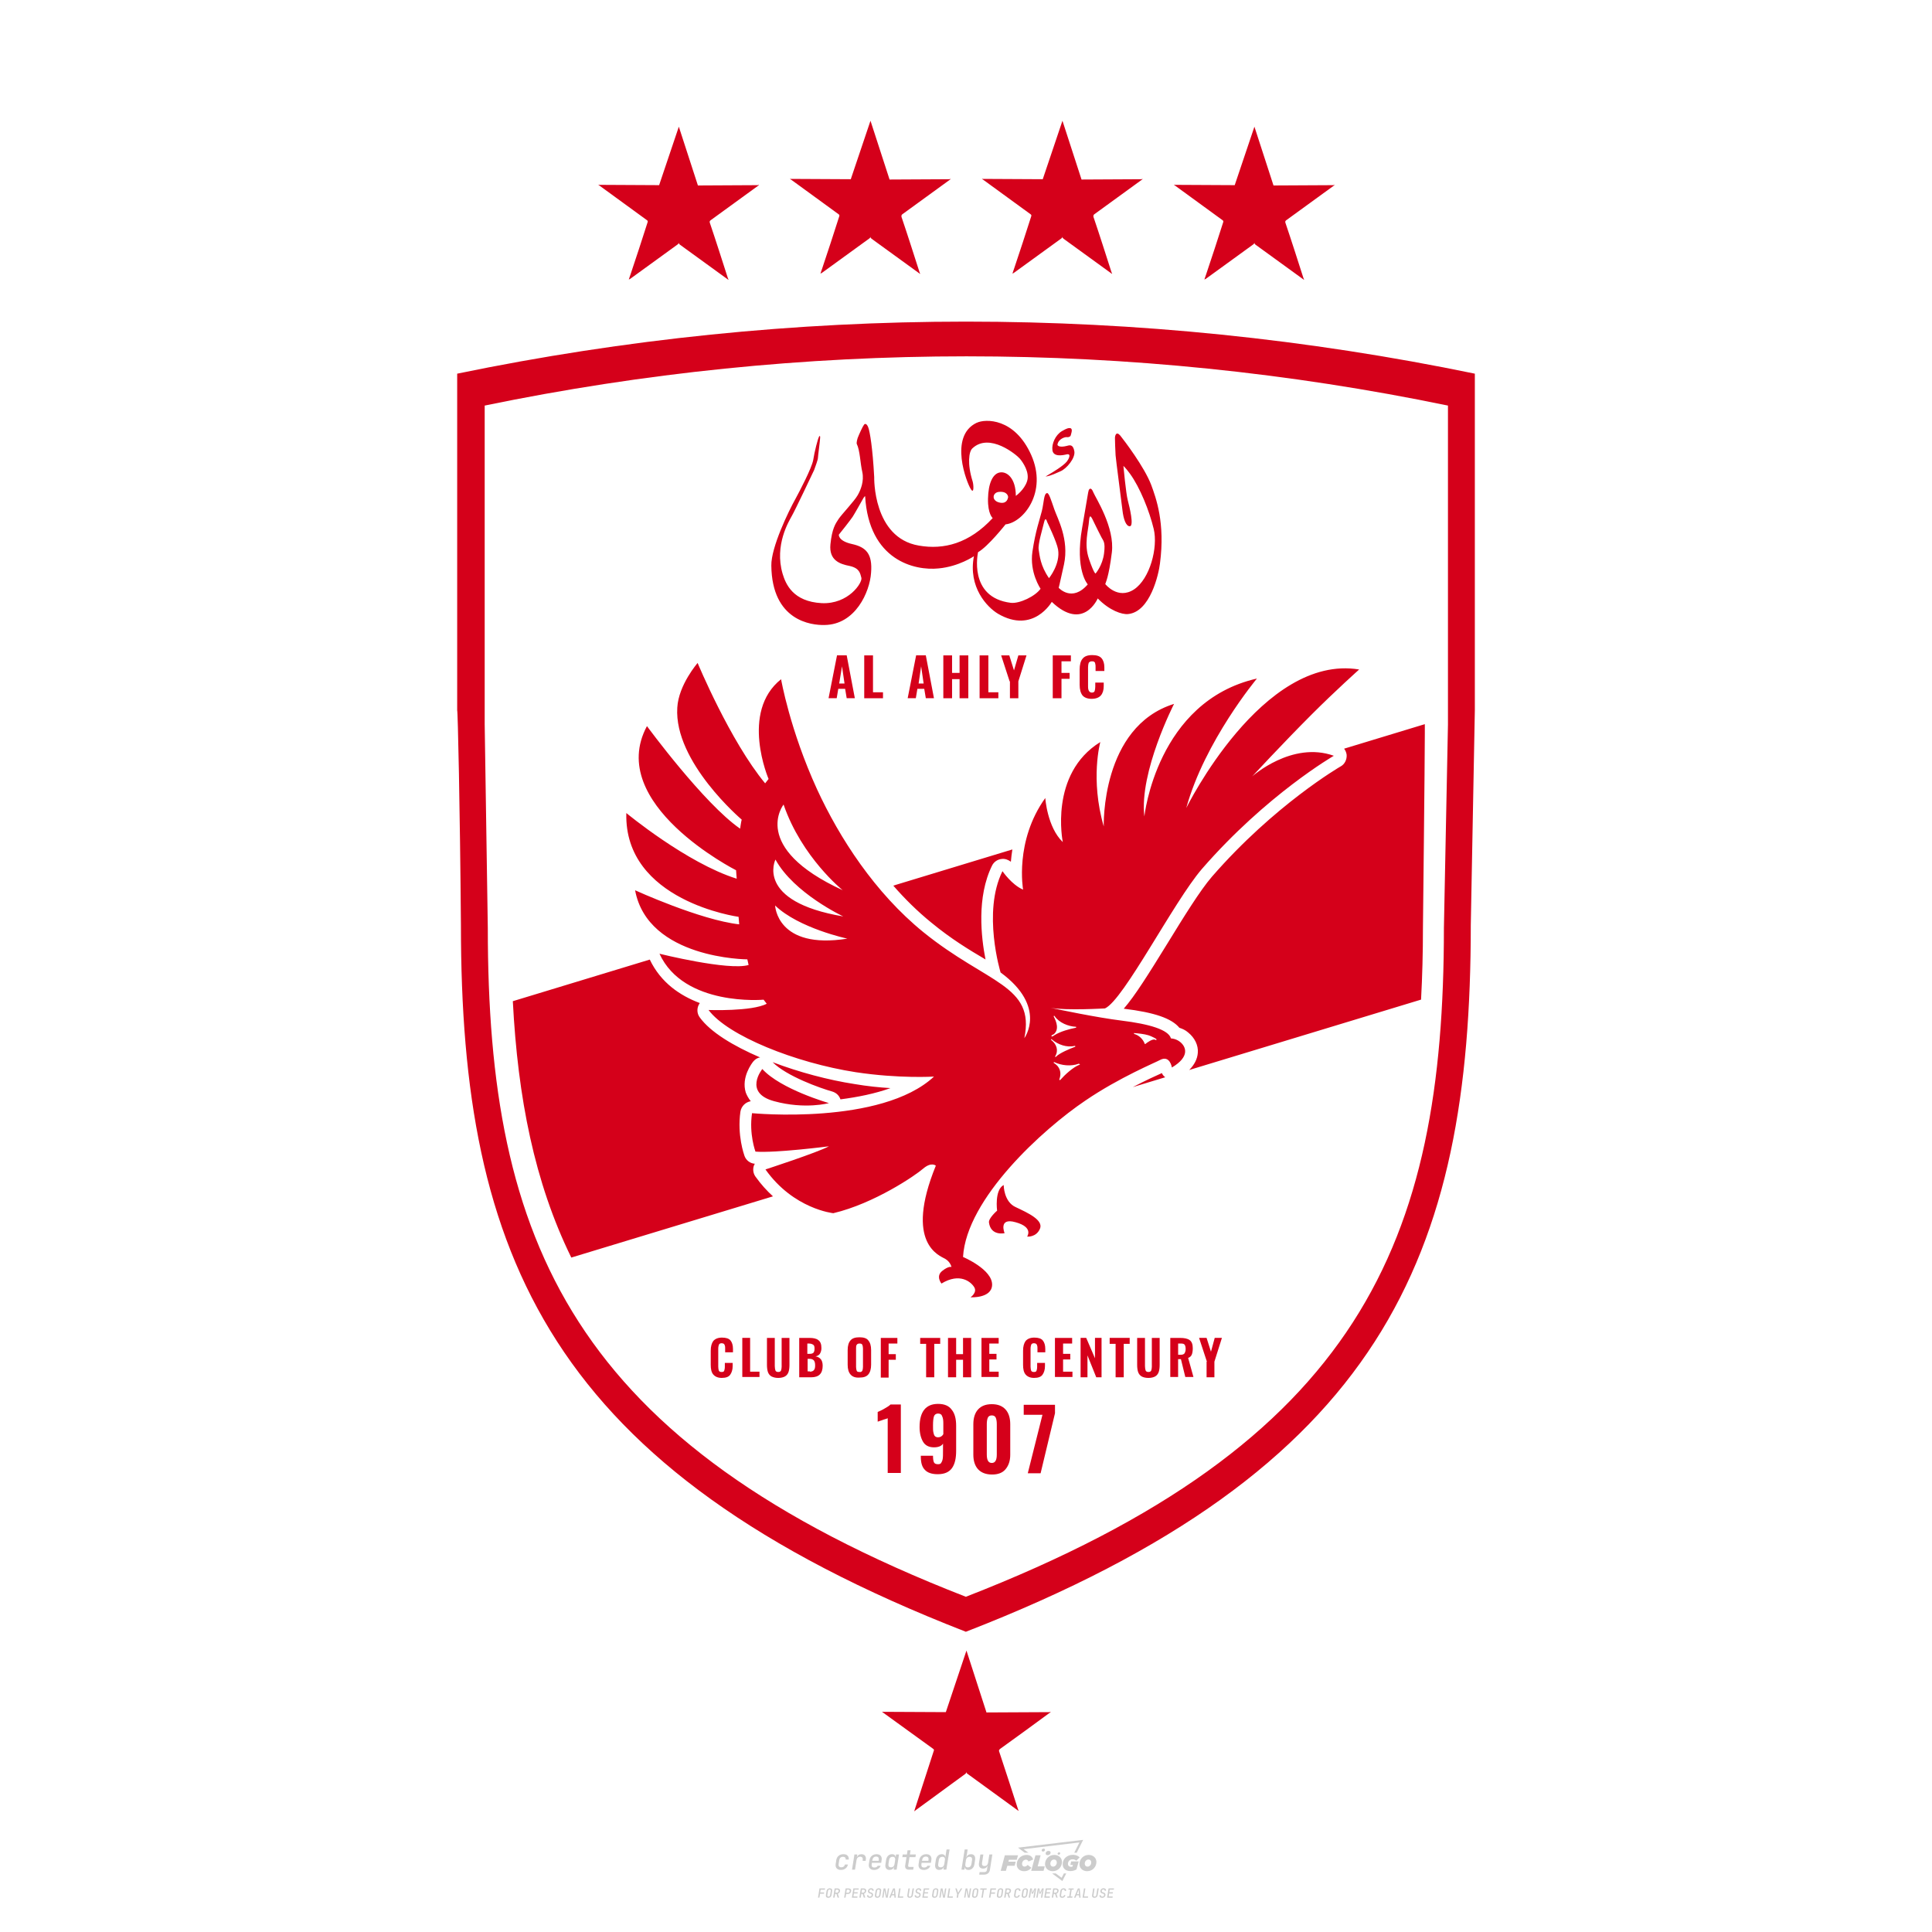 <?xml version="1.0" encoding="UTF-8"?>
<svg id="_图层_1" data-name="图层_1" xmlns="http://www.w3.org/2000/svg" version="1.1" viewBox="0 0 800 800">
  <!-- Created by @FCLOGO 2024-12-10 GMT+8 9:49:07 . https://fclogo.top/ -->
<!-- FOR PERSONAL USE ONLY NOT FOR COMMERCIAL USE -->
  <defs>
    <style>
      .st0 {
        fill: #ccc;
      }

      .st1 {
        fill: #d5001a;
      }
    </style>
  </defs>
  <path class="st0" d="M348.22,774.3c-.79,0-1.38-.22-1.77-.65-.39-.44-.53-1.03-.41-1.79l.25-1.65c.12-.75.45-1.35.98-1.78.53-.44,1.19-.65,1.98-.65s1.33.2,1.72.6c.39.4.55.94.47,1.62h-1.24c.03-.36-.06-.64-.26-.84-.2-.2-.5-.3-.89-.3-.42,0-.76.12-1.03.35-.27.23-.43.56-.5.99l-.26,1.66c-.07.44,0,.77.19,1,.19.23.5.35.92.35.39,0,.72-.1.98-.3.26-.2.44-.48.52-.85h1.24c-.14.69-.47,1.23-.99,1.63-.52.4-1.16.6-1.92.6ZM352.8,774.19l1-6.29h1.19l-.19,1.19c.34-.87.97-1.3,1.91-1.3.67,0,1.17.21,1.49.62.32.42.43.99.31,1.71l-.07.42h-1.27l.06-.32c.07-.45.01-.8-.17-1.04-.18-.24-.48-.36-.88-.36s-.74.12-1.01.37c-.27.24-.43.59-.5,1.03l-.63,3.97h-1.24ZM361.91,774.3c-.77,0-1.35-.22-1.73-.67s-.52-1.04-.4-1.77l.25-1.65c.08-.49.26-.92.52-1.28s.6-.65,1.01-.85c.41-.2.87-.3,1.38-.3.77,0,1.35.22,1.73.67.39.45.52,1.04.39,1.77l-.17,1.12h-3.85l-.09.53c-.15.95.22,1.43,1.11,1.43.72,0,1.17-.25,1.37-.74h1.22c-.17.53-.5.96-1.01,1.28-.5.32-1.09.47-1.76.47ZM361.23,770.22l-.05.29h2.65s.05-.3.05-.3c.07-.47.01-.82-.17-1.07-.18-.25-.49-.37-.92-.37s-.8.13-1.06.38c-.26.25-.43.61-.51,1.08ZM368.33,774.3c-.63,0-1.1-.21-1.41-.64s-.4-1-.27-1.73l.27-1.77c.11-.73.39-1.31.84-1.74.44-.43.98-.64,1.61-.64.47,0,.83.12,1.09.35.26.24.39.56.38.96h.02l.17-1.2h1.24l-1,6.29h-1.22l.19-1.2h-.02c-.12.41-.35.73-.69.97s-.74.35-1.21.35ZM368.93,773.23c.39,0,.72-.12.98-.36.26-.24.43-.57.5-1.01l.25-1.65c.07-.43,0-.76-.18-1-.19-.24-.47-.36-.86-.36s-.72.12-.98.35c-.26.24-.42.57-.49,1.01l-.25,1.65c-.07.44-.01.78.17,1.01.18.23.47.35.88.35ZM376.35,774.19c-.57,0-.99-.16-1.26-.47-.27-.31-.36-.75-.27-1.32l.54-3.39h-1.74l.17-1.12h1.74l.27-1.72h1.24l-.27,1.72h2.47l-.18,1.12h-2.46l-.54,3.39c-.08.44.1.66.53.66h1.72l-.17,1.12h-1.77ZM382.5,774.3c-.77,0-1.35-.22-1.73-.67s-.52-1.04-.4-1.77l.25-1.65c.08-.49.26-.92.52-1.28s.6-.65,1.01-.85c.41-.2.87-.3,1.38-.3.77,0,1.35.22,1.73.67.39.45.52,1.04.39,1.77l-.17,1.12h-3.85l-.09.53c-.15.95.22,1.43,1.11,1.43.72,0,1.17-.25,1.37-.74h1.22c-.17.53-.5.96-1.01,1.28-.5.32-1.09.47-1.76.47ZM381.83,770.22l-.05.29h2.65s.05-.3.05-.3c.07-.47.01-.82-.17-1.07-.18-.25-.49-.37-.92-.37s-.8.13-1.06.38c-.26.25-.43.61-.51,1.08ZM388.92,774.3c-.63,0-1.1-.21-1.4-.64-.3-.42-.39-1-.28-1.73l.27-1.77c.11-.73.39-1.31.84-1.74.44-.43.98-.64,1.61-.64.47,0,.83.12,1.09.35.26.24.39.56.38.96h.02l.21-1.47.3-1.8h1.24l-1.33,8.35h-1.22l.19-1.2h-.02c-.12.41-.35.73-.69.97s-.74.35-1.21.35ZM389.53,773.23c.39,0,.72-.12.98-.36.26-.24.43-.57.5-1.01l.25-1.65c.08-.43.02-.76-.17-1-.19-.24-.48-.36-.87-.36s-.72.12-.98.35c-.26.24-.42.57-.49,1.01l-.25,1.65c-.08.44-.02.78.16,1.01s.48.35.88.35ZM401.02,774.3c-.47,0-.84-.12-1.1-.35-.26-.23-.39-.56-.38-.97h-.01l-.19,1.2h-1.22l1.33-8.35h1.24l-.29,1.8-.27,1.47h.05c.12-.41.35-.73.69-.97.34-.23.74-.35,1.21-.35.63,0,1.1.21,1.4.64.3.43.39,1.01.28,1.74l-.27,1.77c-.11.73-.39,1.31-.84,1.73-.45.42-.98.64-1.61.64ZM400.77,773.23c.4,0,.72-.12.98-.35.26-.23.42-.57.5-1.01l.25-1.65c.07-.43.01-.77-.17-1.01-.18-.24-.47-.35-.87-.35s-.72.12-.98.36-.43.57-.5,1l-.25,1.65c-.07.44-.01.77.17,1.01.18.24.47.36.87.36ZM405.47,776.25l.17-1.06h1.93c.64,0,1.01-.3,1.1-.9l.1-.67.21-1.19h-.03c-.12.42-.35.74-.68.97-.33.23-.73.34-1.2.34-.63,0-1.09-.2-1.4-.6s-.41-.94-.3-1.63l.58-3.6h1.24l-.56,3.48c-.06.41,0,.73.18.96s.47.34.85.34.72-.12.98-.37c.27-.24.43-.58.49-1.02l.54-3.4h1.24l-1.01,6.41c-.1.6-.37,1.08-.81,1.42-.44.35-1,.52-1.67.52h-1.95ZM417.79,770.09h3.22l.54-1.85h-5.47l-1.71,6.44h2.15l.59-2.1h3.03l.44-1.71h-3.03l.24-.78ZM424.23,772.92c-.59,0-1.02-.39-1.02-1.12,0-.88.63-1.76,1.61-1.76.49,0,.88.24,1.02.78l1.95-.83c-.29-1.17-1.27-1.9-2.64-1.9-2.78,0-4.15,2.15-4.15,3.9s1.27,2.83,3.07,2.83c1.37,0,2.34-.59,2.98-1.42l-1.51-1.17c-.39.44-.83.68-1.32.68ZM430.91,768.23h-2.15l-1.76,6.44h5.12l.49-1.85h-2.93l1.22-4.59ZM439.75,771.01c0-1.66-1.32-2.93-3.22-2.93-2.2,0-3.81,1.81-3.81,3.81,0,1.66,1.32,2.93,3.22,2.93,2.2,0,3.81-1.81,3.81-3.81ZM434.92,771.7c0-.83.59-1.71,1.51-1.71.78,0,1.17.54,1.17,1.22,0,.83-.59,1.71-1.51,1.71-.78,0-1.17-.54-1.17-1.22ZM443.21,772.23h1.07l-.2.68c-.15.05-.34.1-.59.1-.68,0-1.27-.39-1.27-1.22,0-1.02.73-1.9,1.95-1.9.59,0,1.12.24,1.51.59l1.37-1.37c-.44-.54-1.51-1.07-2.73-1.07-2.59,0-4.29,1.76-4.29,3.86s1.61,2.88,3.22,2.88c.93,0,1.85-.29,2.49-.68l.93-3.32h-3.12l-.34,1.46ZM450.78,768.08c-2.2,0-3.81,1.81-3.81,3.81,0,1.66,1.32,2.93,3.22,2.93,2.2,0,3.81-1.81,3.81-3.81,0-1.66-1.32-2.93-3.22-2.93ZM450.34,772.92c-.78,0-1.17-.54-1.17-1.22,0-.83.59-1.71,1.51-1.71.78,0,1.17.54,1.17,1.22,0,.83-.59,1.71-1.51,1.71ZM437.94,767.5c-.05.29.1.49.44.49s.54-.2.63-.49c.05-.24-.1-.49-.44-.49s-.59.24-.63.49ZM432.13,765.5c-.44,0-.73.24-.78.59s.1.59.54.59.73-.24.78-.59c.1-.34-.1-.59-.54-.59ZM433.01,767.3c-.1.54.15.88.83.88.63,0,1.07-.39,1.17-.88s-.15-.88-.83-.88c-.68,0-1.07.39-1.17.88ZM439.6,777.55l-2.44-1.81h-1.51l4.25,3.17,1.61-3.17h-.98l-.93,1.81ZM425.84,767.16l-2-1.46,23.13-2.78-2.15,4.25h1.02l2.68-5.32-26.99,3.22,2.78,2.1h1.51ZM338.72,785.79l.61-3.83h2.32l-.08.52h-1.76l-.18,1.14h1.63l-.08.52h-1.62l-.26,1.64h-.57ZM342.97,785.84c-.36,0-.62-.1-.8-.3-.17-.2-.23-.47-.18-.82l.27-1.7c.06-.34.2-.61.44-.82.24-.2.54-.3.89-.3s.62.1.8.3c.17.2.24.47.18.81l-.27,1.71c-.06.34-.2.62-.44.82-.24.2-.54.3-.9.3ZM343.05,785.33c.19,0,.35-.05.47-.16.12-.11.19-.26.23-.46l.27-1.7c.03-.2,0-.35-.08-.46-.08-.11-.22-.16-.41-.16s-.35.05-.46.16c-.12.1-.19.26-.22.46l-.27,1.7c-.03.2,0,.35.08.46s.22.16.41.16ZM345,785.79l.61-3.83h1.2c.24,0,.44.05.6.14.16.09.28.22.36.39s.09.37.05.59c-.04.26-.14.48-.3.67-.16.19-.37.32-.6.39l.54,1.64h-.62l-.48-1.57h-.54l-.25,1.57h-.57ZM345.89,783.71h.64c.19,0,.35-.06.48-.17.13-.11.21-.26.24-.45.03-.19,0-.35-.09-.46-.09-.11-.24-.17-.43-.17h-.64l-.2,1.25ZM349.54,785.79l.61-3.83h1.25c.37,0,.65.1.84.31.19.21.26.49.2.84-.04.23-.12.44-.25.61s-.29.31-.49.4c-.2.09-.42.14-.66.14h-.69l-.24,1.52h-.57ZM350.43,783.75h.69c.19,0,.36-.06.49-.18.14-.12.22-.27.25-.47s0-.35-.1-.47-.25-.18-.44-.18h-.69l-.21,1.29ZM352.75,785.79l.61-3.83h2.25l-.08.5h-1.7l-.17,1.09h1.51l-.08.5h-1.51l-.19,1.24h1.69l-.08.5h-2.25ZM355.84,785.79l.61-3.83h1.2c.24,0,.44.05.6.14.16.09.28.22.36.39s.09.37.05.59c-.04.26-.14.48-.3.67-.16.19-.37.32-.6.39l.54,1.64h-.62l-.48-1.57h-.54l-.25,1.57h-.57ZM356.74,783.71h.64c.19,0,.35-.06.48-.17.13-.11.21-.26.24-.45.03-.19,0-.35-.09-.46-.09-.11-.24-.17-.43-.17h-.64l-.2,1.25ZM360.13,785.84c-.39,0-.67-.1-.87-.29-.19-.19-.26-.45-.22-.78h.57c-.03.17.01.31.12.41.11.1.27.15.48.15.2,0,.37-.05.5-.15.13-.1.21-.23.24-.4.02-.15,0-.28-.06-.39-.06-.11-.16-.18-.29-.22l-.46-.14c-.27-.08-.46-.22-.59-.41-.13-.19-.17-.42-.13-.68.04-.21.11-.39.23-.55s.27-.28.46-.37.4-.13.64-.13c.35,0,.62.1.8.29.18.19.25.44.2.76h-.57c.03-.17,0-.3-.09-.4-.09-.1-.23-.14-.42-.14s-.34.04-.46.13c-.12.09-.19.21-.21.38-.02.15,0,.28.05.39s.16.18.29.22l.47.15c.26.08.46.22.58.41.12.19.17.42.12.69-.04.22-.12.41-.24.57-.13.16-.29.29-.49.38-.2.09-.42.13-.66.13ZM363.27,785.84c-.36,0-.62-.1-.8-.3-.17-.2-.23-.47-.18-.82l.27-1.7c.06-.34.2-.61.44-.82.24-.2.54-.3.89-.3s.62.1.8.3c.17.2.24.47.18.81l-.27,1.71c-.06.34-.2.62-.44.82-.24.2-.54.3-.9.3ZM363.34,785.33c.19,0,.35-.05.47-.16.12-.11.19-.26.23-.46l.27-1.7c.03-.2,0-.35-.08-.46-.08-.11-.22-.16-.41-.16s-.35.05-.46.16c-.12.1-.19.26-.22.46l-.27,1.7c-.03.2,0,.35.08.46s.22.16.41.16ZM365.28,785.79l.61-3.83h.71l.62,3.19c0-.1.02-.22.03-.36.01-.14.03-.29.04-.44.02-.15.04-.29.06-.41l.31-1.98h.52l-.61,3.83h-.71l-.61-3.19c0,.09-.02.21-.03.34s-.03.28-.04.42c-.02.15-.04.28-.06.41l-.31,2.01h-.53ZM368.23,785.79l1.59-3.83h.75l.37,3.83h-.56l-.07-.97h-1.09l-.39.97h-.59ZM369.39,784.34h.87l-.09-1.1c-.02-.2-.03-.37-.04-.51,0-.14-.01-.24-.01-.3-.02.06-.05.16-.1.3s-.11.31-.19.5l-.44,1.11ZM371.72,785.79l.61-3.83h.57l-.52,3.31h1.67l-.08.52h-2.25ZM376.68,785.84c-.37,0-.63-.1-.8-.3-.17-.2-.22-.47-.17-.82l.44-2.76h.57l-.44,2.76c-.03.2,0,.35.07.46.08.11.21.17.41.17s.35-.06.46-.17c.12-.11.19-.27.22-.46l.44-2.76h.57l-.44,2.76c-.06.35-.2.62-.43.82-.23.2-.53.3-.9.3ZM379.84,785.84c-.39,0-.67-.1-.87-.29-.19-.19-.26-.45-.22-.78h.57c-.03.17.01.31.12.41.11.1.27.15.48.15.2,0,.37-.05.5-.15.13-.1.21-.23.24-.4.02-.15,0-.28-.06-.39-.06-.11-.16-.18-.29-.22l-.46-.14c-.27-.08-.46-.22-.59-.41-.13-.19-.17-.42-.13-.68.04-.21.11-.39.23-.55s.27-.28.46-.37.4-.13.64-.13c.35,0,.62.1.8.29.18.19.25.44.2.76h-.57c.03-.17,0-.3-.09-.4-.09-.1-.23-.14-.42-.14s-.34.04-.46.13c-.12.09-.19.21-.21.38-.02.15,0,.28.05.39s.16.18.29.22l.47.15c.26.08.46.22.58.41.12.19.17.42.12.69-.04.22-.12.41-.24.57-.13.16-.29.29-.49.38-.2.09-.42.13-.66.13ZM381.91,785.79l.61-3.83h2.25l-.08.5h-1.7l-.17,1.09h1.51l-.08.5h-1.51l-.19,1.24h1.69l-.08.5h-2.25ZM386.94,785.84c-.36,0-.62-.1-.8-.3-.17-.2-.23-.47-.18-.82l.27-1.7c.06-.34.2-.61.44-.82.24-.2.54-.3.89-.3s.62.1.8.3c.17.2.24.47.18.81l-.27,1.71c-.06.34-.2.62-.44.82-.24.2-.54.3-.9.3ZM387.02,785.33c.19,0,.35-.05.47-.16.12-.11.19-.26.23-.46l.27-1.7c.03-.2,0-.35-.08-.46-.08-.11-.22-.16-.41-.16s-.35.05-.46.16c-.12.1-.19.26-.22.46l-.27,1.7c-.03.2,0,.35.08.46s.22.16.41.16ZM388.95,785.79l.61-3.83h.71l.62,3.19c0-.1.02-.22.03-.36.01-.14.03-.29.04-.44.02-.15.04-.29.06-.41l.31-1.98h.52l-.61,3.83h-.71l-.61-3.19c0,.09-.02.21-.03.34s-.03.28-.04.42c-.02.15-.04.28-.06.41l-.31,2.01h-.53ZM392.25,785.79l.61-3.83h.57l-.52,3.31h1.67l-.08.52h-2.25ZM396.12,785.79l.22-1.41-.75-2.42h.58l.45,1.45c.03.09.05.18.07.27.02.08.03.15.03.19.02-.04.05-.1.09-.19.04-.08.09-.17.14-.27l.9-1.45h.6l-1.53,2.42-.22,1.41h-.57ZM399.22,785.79l.61-3.83h.71l.62,3.19c0-.1.02-.22.03-.36.01-.14.03-.29.04-.44.02-.15.04-.29.06-.41l.31-1.98h.52l-.61,3.83h-.71l-.61-3.19c0,.09-.02.21-.03.34s-.03.28-.04.42c-.02.15-.04.28-.06.41l-.31,2.01h-.53ZM403.51,785.84c-.36,0-.62-.1-.8-.3-.18-.2-.23-.47-.18-.82l.27-1.7c.06-.34.2-.61.44-.82.24-.2.54-.3.89-.3s.62.1.8.3c.17.2.24.47.18.81l-.27,1.71c-.06.34-.2.62-.44.82-.24.2-.54.3-.89.3ZM403.58,785.33c.19,0,.35-.05.47-.16.12-.11.19-.26.23-.46l.27-1.7c.03-.2,0-.35-.08-.46-.08-.11-.22-.16-.41-.16s-.35.05-.46.16c-.12.1-.19.26-.22.46l-.27,1.7c-.03.2,0,.35.08.46.08.11.22.16.41.16ZM406.38,785.79l.52-3.31h-1.02l.08-.52h2.62l-.08.52h-1.03l-.52,3.31h-.57ZM409.52,785.79l.61-3.83h2.32l-.08.52h-1.76l-.18,1.14h1.63l-.08.52h-1.62l-.26,1.64h-.57ZM413.77,785.84c-.36,0-.62-.1-.8-.3-.18-.2-.23-.47-.18-.82l.27-1.7c.06-.34.2-.61.44-.82.24-.2.54-.3.89-.3s.62.1.8.3c.17.2.24.47.18.81l-.27,1.71c-.06.34-.2.62-.44.82-.24.2-.54.3-.89.3ZM413.85,785.33c.19,0,.35-.05.47-.16.12-.11.19-.26.23-.46l.27-1.7c.03-.2,0-.35-.08-.46-.08-.11-.22-.16-.41-.16s-.35.05-.46.16c-.12.1-.19.26-.22.46l-.27,1.7c-.03.2,0,.35.08.46.08.11.22.16.41.16ZM415.8,785.79l.61-3.83h1.2c.24,0,.44.05.6.14.16.09.28.22.36.39s.09.37.05.59c-.04.26-.14.48-.3.67-.16.19-.37.32-.6.39l.54,1.64h-.62l-.48-1.57h-.54l-.25,1.57h-.57ZM416.69,783.71h.64c.19,0,.35-.06.48-.17.13-.11.21-.26.24-.45.03-.19,0-.35-.09-.46-.09-.11-.24-.17-.43-.17h-.64l-.2,1.25ZM420.91,785.84c-.36,0-.63-.1-.81-.3-.18-.2-.24-.47-.19-.82l.27-1.7c.06-.35.21-.62.45-.82s.55-.3.91-.3.63.1.81.3c.18.2.24.47.19.82h-.57c.03-.2,0-.35-.09-.46-.09-.11-.23-.16-.42-.16s-.35.05-.47.16c-.12.1-.2.26-.23.45l-.27,1.71c-.03.2,0,.35.09.46.09.11.23.16.42.16s.35-.05.47-.16.2-.26.23-.46h.57c-.03.23-.11.43-.24.59s-.28.3-.47.39c-.19.09-.4.14-.64.14ZM424.03,785.84c-.36,0-.62-.1-.8-.3-.18-.2-.23-.47-.18-.82l.27-1.7c.06-.34.2-.61.44-.82.24-.2.54-.3.89-.3s.62.1.8.3c.17.2.24.47.18.81l-.27,1.71c-.06.34-.2.62-.44.82-.24.2-.54.3-.89.3ZM424.11,785.33c.19,0,.35-.05.47-.16.12-.11.19-.26.23-.46l.27-1.7c.03-.2,0-.35-.08-.46-.08-.11-.22-.16-.41-.16s-.35.05-.46.16c-.12.1-.19.26-.22.46l-.27,1.7c-.03.2,0,.35.08.46.08.11.22.16.41.16ZM425.97,785.79l.61-3.83h.69l.18,1.23c.02.12.04.23.05.33.01.1.02.18.03.24.02-.06.05-.14.09-.24.04-.11.09-.22.15-.34l.57-1.22h.71l-.61,3.83h-.54l.2-1.29c.02-.17.06-.35.1-.55.04-.2.09-.4.14-.61s.1-.4.14-.59c.05-.19.09-.35.13-.49l-.86,1.86h-.55l-.28-1.86c0,.14-.01.29-.02.47s-.02.37-.04.57c-.02.2-.04.41-.06.61-.02.2-.05.4-.08.57l-.2,1.29h-.54ZM429.11,785.79l.61-3.83h.69l.18,1.23c.02.12.04.23.05.33.01.1.02.18.03.24.02-.06.05-.14.09-.24.04-.11.09-.22.15-.34l.57-1.22h.71l-.61,3.83h-.54l.2-1.29c.02-.17.06-.35.1-.55.04-.2.09-.4.14-.61s.1-.4.14-.59c.05-.19.09-.35.13-.49l-.86,1.86h-.55l-.28-1.86c0,.14-.01.29-.02.47s-.02.37-.04.57c-.02.2-.04.41-.06.61-.02.2-.05.4-.08.57l-.2,1.29h-.54ZM432.41,785.79l.61-3.83h2.25l-.08.5h-1.7l-.17,1.09h1.51l-.08.5h-1.51l-.19,1.24h1.69l-.08.5h-2.25ZM435.51,785.79l.61-3.83h1.2c.24,0,.44.05.6.14.16.09.28.22.36.39s.09.37.05.59c-.04.26-.14.48-.3.67-.16.19-.37.32-.6.39l.54,1.64h-.62l-.48-1.57h-.54l-.25,1.57h-.57ZM436.4,783.71h.64c.19,0,.35-.06.48-.17.13-.11.21-.26.24-.45.03-.19,0-.35-.09-.46-.09-.11-.24-.17-.43-.17h-.64l-.2,1.25ZM439.8,785.84c-.36,0-.63-.1-.81-.3-.18-.2-.24-.47-.19-.82l.27-1.7c.06-.35.21-.62.45-.82s.55-.3.91-.3.63.1.81.3c.18.2.24.47.19.82h-.57c.03-.2,0-.35-.09-.46-.09-.11-.23-.16-.42-.16s-.35.05-.47.16c-.12.1-.2.26-.23.45l-.27,1.71c-.03.2,0,.35.09.46.09.11.23.16.42.16s.35-.05.47-.16.2-.26.23-.46h.57c-.03.23-.11.43-.24.59s-.28.3-.47.39c-.19.09-.4.14-.64.14ZM441.88,785.79l.08-.5h.78l.45-2.82h-.78l.08-.5h2.13l-.08.5h-.78l-.45,2.82h.78l-.08.5h-2.13ZM444.74,785.79l1.59-3.83h.75l.37,3.83h-.56l-.07-.97h-1.09l-.39.97h-.59ZM445.9,784.34h.87l-.09-1.1c-.02-.2-.03-.37-.04-.51,0-.14-.01-.24-.01-.3-.02.06-.05.16-.1.3s-.11.31-.19.5l-.44,1.11ZM448.24,785.79l.61-3.83h.57l-.52,3.31h1.67l-.08.52h-2.25ZM453.19,785.84c-.37,0-.63-.1-.8-.3-.17-.2-.22-.47-.17-.82l.44-2.76h.57l-.44,2.76c-.03.2,0,.35.07.46.08.11.21.17.41.17s.35-.06.46-.17c.12-.11.19-.27.22-.46l.44-2.76h.57l-.44,2.76c-.06.35-.2.62-.43.82-.23.2-.53.3-.9.3ZM456.36,785.84c-.39,0-.67-.1-.87-.29-.19-.19-.26-.45-.22-.78h.57c-.03.17.01.31.12.41.11.1.27.15.48.15.2,0,.37-.05.5-.15s.21-.23.24-.4c.02-.15,0-.28-.06-.39s-.16-.18-.29-.22l-.46-.14c-.27-.08-.46-.22-.59-.41-.13-.19-.17-.42-.13-.68.04-.21.11-.39.23-.55s.27-.28.46-.37c.19-.09.4-.13.64-.13.35,0,.62.1.8.29.18.19.25.44.2.76h-.57c.03-.17,0-.3-.09-.4-.09-.1-.23-.14-.42-.14s-.34.04-.46.13c-.12.09-.19.21-.21.38-.02.15,0,.28.05.39s.16.18.29.22l.47.15c.26.08.46.22.58.41.12.19.17.42.12.69-.04.22-.12.41-.24.57-.13.16-.29.29-.49.38-.2.09-.42.13-.66.13ZM458.42,785.79l.61-3.83h2.25l-.08.5h-1.7l-.17,1.09h1.51l-.08.5h-1.51l-.19,1.24h1.69l-.08.5h-2.25Z"/>
  <path class="st1" d="M367.96,556.33v4.4h2.98v2.33h-2.98v7.38h-3.24v-16.44h6.86v2.33h-3.63ZM366.28,583.25c-1.04.65-2.07,1.04-2.85,1.42v4.01c.26-.13.91-.26,1.94-.65.26-.13.65-.26,1.17-.39.52-.13.78-.26,1.04-.39v22.66h5.44v-28.35h-4.27c-.52.52-1.29,1.04-2.46,1.68ZM416.38,583.64c1.29,1.42,1.94,3.5,1.94,6.08v12.69c0,2.46-.65,4.4-1.94,5.96s-3.24,2.2-5.57,2.2c-2.59,0-4.53-.78-5.83-2.2s-1.94-3.5-1.94-5.96v-12.69c0-2.59.65-4.66,1.94-6.08,1.29-1.42,3.11-2.2,5.7-2.2s4.4.78,5.7,2.2ZM412.75,602.28h0v-12.56c0-1.04-.13-1.94-.39-2.59-.26-.65-.78-1.04-1.68-1.04s-1.42.39-1.68,1.04c-.26.65-.39,1.55-.39,2.59v12.56c0,2.33.65,3.5,2.07,3.5s2.07-1.17,2.07-3.5ZM394.11,583.77c1.29,1.55,1.81,3.88,1.81,6.6v10.36c0,3.11-.52,5.44-1.68,7.12-1.17,1.68-3.11,2.59-5.96,2.59-2.46,0-4.27-.65-5.31-1.81h0c-1.17-1.16-1.68-2.98-1.68-5.44v-.39h5.05c0,1.29.13,2.2.39,2.72s.78.78,1.68.78c.65,0,1.04-.13,1.29-.52.26-.39.52-.91.65-1.68.13-.78.13-1.94.13-3.5v-2.85c-.26.52-.78.91-1.42,1.17-.65.26-1.42.39-2.33.39-2.07,0-3.63-.78-4.53-2.33-.91-1.55-1.42-3.62-1.42-6.08,0-6.34,2.59-9.58,7.64-9.58,2.59,0,4.53.78,5.7,2.46ZM390.61,589.34c0-1.29-.13-2.2-.52-2.98-.26-.78-.91-1.04-1.68-1.04s-1.42.39-1.68,1.17c-.26.78-.39,2.07-.39,3.75,0,1.17,0,2.2.13,2.72.13.65.26,1.17.52,1.55.26.39.78.65,1.42.65.91,0,1.68-.39,2.2-1.29v-4.53ZM386.86,570.31v-13.85h2.46v-2.46h-8.29v2.46h2.46v13.85h3.37ZM398.77,560.73h-2.85v-6.73h-3.37v16.31h3.37v-7.25h2.85v7.25h3.37v-16.31h-3.37v6.73ZM359.54,555.03c.78.91,1.17,2.2,1.17,4.01v6.08c0,1.68-.39,3.11-1.17,4.01-.78.91-1.94,1.29-3.62,1.29-1.81.13-2.98-.39-3.75-1.29-.78-.91-1.17-2.2-1.17-4.01v-6.08c0-1.81.39-3.11,1.17-4.01.78-.91,1.94-1.29,3.75-1.29,1.68,0,2.98.39,3.62,1.29ZM357.34,558.4c0-.65-.13-1.17-.26-1.55-.26-.39-.52-.52-1.17-.52-.52,0-.91.13-1.17.52-.26.39-.26.91-.26,1.55v7.64c0,.65.13,1.17.26,1.55.13.39.52.52,1.17.52.52.13.91-.13,1.17-.52.13-.39.26-.91.26-1.55v-7.64ZM408.48,709.09l-8.29-25.63-8.54,25.5-26.15-.13c-.13,0-.26,0-.26-.13v.13c.13.13.39.26.52.39,6.86,4.92,13.72,9.97,20.58,14.89.39.26.52.52.26,1.04-2.46,7.64-4.92,15.28-7.38,22.79-.26.65-.39,1.29-.65,2.07.26-.13.39-.26.52-.39,6.86-5.05,13.85-10.1,20.71-15.15.26-.26.39-.52.39-.78,0,.39.13.65.39.78,6.99,5.05,13.85,10.1,20.84,15.15.13.13.26.13.39.26-.13-.26-.13-.52-.26-.65-2.59-8.03-5.18-16.05-7.9-24.21,0-.13,0-.39.39-.78h0c6.86-4.92,13.59-9.84,20.46-14.89.26-.13.39-.26.52-.39v-.13c-.13,0-.39.13-.52.13l-26.02.13ZM413.53,556.33v-2.33h-7.12v16.18h7.12v-2.2h-3.88v-5.05h2.98v-2.33h-2.98v-4.27h3.88ZM267.88,91.17c.39.26.39.52.26.91-2.33,7.25-4.66,14.5-7.12,21.75-.26.65-.39,1.17-.65,1.94.26-.13.39-.26.52-.26,6.6-4.79,13.2-9.58,19.81-14.37.26-.26.39-.39.39-.78v.13c0,.39.13.52.39.78,6.6,4.79,13.2,9.58,19.81,14.37.13.13.26.13.39.26-.13-.26-.13-.52-.26-.65-2.46-7.64-4.92-15.41-7.51-23.04-.13-.52,0-.78.39-1.04h0c6.47-4.66,12.95-9.45,19.42-14.11.13-.13.39-.26.52-.39v-.13c-.13,0-.39.13-.52.13l-24.73.13-7.9-24.34-8.16,24.21-24.86-.13q-.13,0-.26-.13v.13c.13.13.26.26.52.39,6.47,4.79,13.08,9.45,19.55,14.24ZM347.24,88.71c.39.26.39.52.26.91-2.33,7.25-4.66,14.5-7.12,21.75-.26.65-.39,1.17-.65,1.94.26-.13.39-.26.52-.26,6.6-4.79,13.21-9.58,19.81-14.37.26-.26.39-.39.39-.78v.13c0,.39.13.52.39.78,6.6,4.79,13.21,9.58,19.81,14.37.13.13.26.13.39.26-.13-.26-.13-.52-.26-.65-2.46-7.64-4.92-15.41-7.51-23.04,0-.52,0-.78.39-1.04h0c6.47-4.66,12.95-9.45,19.42-14.11.13-.13.39-.26.52-.39v-.13c-.13,0-.39.13-.52.13l-24.73.13-7.9-24.34-8.16,24.21-24.86-.13q-.13,0-.26-.13v.13c.13.13.26.26.52.39,6.47,4.79,13.08,9.45,19.55,14.24ZM426.73,88.71c.39.26.39.52.26.91-2.33,7.25-4.66,14.5-7.12,21.75-.26.65-.39,1.17-.65,1.94.26-.13.39-.26.52-.26,6.6-4.79,13.21-9.58,19.81-14.37.26-.26.39-.39.39-.78v.13c0,.39.13.52.39.78,6.6,4.79,13.21,9.58,19.81,14.37.13.13.26.13.39.26-.13-.26-.13-.52-.26-.65-2.46-7.64-4.92-15.41-7.51-23.04,0-.52,0-.78.39-1.04,6.47-4.66,12.95-9.45,19.42-14.11.13-.13.39-.26.52-.39v-.13c-.13,0-.39.13-.52.13l-24.73.13-7.9-24.34-8.16,24.21-24.86-.13q-.13,0-.26-.13v.13c.13.13.26.26.52.39,6.47,4.79,13.08,9.45,19.55,14.24ZM506.22,91.17c.39.26.39.52.26.91-2.33,7.25-4.66,14.5-7.12,21.75-.26.65-.39,1.17-.65,1.94.26-.13.39-.26.52-.26,6.6-4.79,13.21-9.58,19.81-14.37.26-.26.39-.39.39-.78v.13c0,.39.13.52.39.78,6.6,4.79,13.21,9.58,19.81,14.37.13.13.26.13.39.26-.13-.26-.13-.52-.26-.65-2.46-7.64-4.92-15.41-7.51-23.04-.13-.52,0-.78.39-1.04,6.47-4.66,12.95-9.45,19.42-14.11.13-.13.39-.26.52-.39v-.13c-.13,0-.39.13-.52.13l-24.73.13-7.9-24.34-8.16,24.21-24.86-.13q-.13,0-.26-.13v.13c.13.13.26.26.52.39,6.47,4.79,13.08,9.45,19.55,14.24ZM348.02,455.22c6.99-.91,14.24-2.33,20.71-4.66-4.53-.26-9.58-.78-14.89-1.68-10.87-1.68-23.04-4.92-33.92-9.06,5.83,5.83,19.68,10.75,24.73,12.17,1.68.52,2.85,1.68,3.37,3.24ZM323.68,565.65c0,.78-.13,1.42-.26,1.81-.13.39-.52.65-1.17.65s-1.04-.26-1.17-.65-.26-1.04-.26-1.81v-11.65h-3.24v11.13c0,1.17.13,2.2.39,2.98.26.78.78,1.42,1.42,1.81.78.39,1.68.65,2.85.65s2.2-.26,2.85-.65c.65-.39,1.17-1.04,1.42-1.81.26-.78.39-1.81.39-2.98v-11.13h-3.24v11.65ZM310.61,553.99h-3.24v16.18h7.12v-2.2h-3.88v-13.98ZM315.66,442.66s-8.03,9.84,4.92,13.33c12.82,3.5,22.66.78,22.66.78,0,0-19.94-5.7-27.58-14.11ZM339.87,562.8c.52.65.78,1.55.78,2.72,0,3.24-1.55,4.79-4.79,4.79h-4.92v-16.31h4.27c1.55,0,2.85.26,3.63.91.91.65,1.29,1.68,1.29,3.37,0,.91-.26,1.68-.65,2.33-.39.52-1.04.91-1.81,1.04.91.13,1.68.52,2.2,1.17ZM334.3,560.6h.91c.78,0,1.29-.13,1.68-.52.26-.39.39-.91.39-1.68s-.13-1.29-.52-1.55-.91-.52-1.81-.52h-.65v4.27ZM337.53,565.39c0-.91-.13-1.55-.52-2.07-.39-.39-.91-.65-1.68-.65h-.91v5.18h.91v.13c.78,0,1.42-.26,1.68-.65.39-.39.52-1.04.52-1.94ZM312.81,487.19c-.91-1.29-1.17-2.98-.65-4.53.13-.26.26-.52.39-.78-1.94-.13-3.62-1.42-4.27-3.24-.13-.39-3.11-8.54-1.68-18.38.39-2.2,2.07-3.88,4.27-4.27-1.04-1.29-1.68-2.59-2.07-3.62-1.94-6.34,2.59-12.17,3.11-12.82.78-.91,1.68-1.55,2.85-1.68-11.13-4.79-20.58-10.49-24.99-16.57-1.17-1.55-1.29-3.62-.39-5.31.13-.26.26-.39.39-.65-8.21-3.08-16.15-8.46-20.71-18l-56.71,17.23c2.07,40,8.93,74.96,24.21,106.16l83.51-25.35c-2.5-2.28-4.96-4.97-7.25-8.18ZM298.96,553.87c-1.68,0-2.85.52-3.62,1.42-.65.91-1.04,2.2-1.04,4.01v5.83c0,1.68.26,3.11,1.04,4.01h0c.78.91,1.94,1.42,3.5,1.42,1.68,0,2.85-.39,3.5-1.29.65-.91,1.04-2.07,1.04-3.62v-1.29h-3.24v1.55c0,.78-.13,1.29-.26,1.68s-.52.52-1.04.52c-.65,0-.91-.13-1.17-.52-.13-.39-.26-.91-.26-1.68v-7.38c0-.78.13-1.29.26-1.68.13-.39.52-.65,1.17-.65.39,0,.65.13.91.26.26.26.39.52.39.78.13.26.13.65.13,1.17v1.55h3.24v-1.42c0-1.55-.39-2.72-1.04-3.5-.65-.78-1.81-1.17-3.5-1.17ZM421.68,289.12v-6.99l3.37-10.75h-3.37l-1.81,6.21-1.94-6.21h-3.37l3.5,10.75h.13v6.99h3.5ZM379.87,285.23l-.65,3.88h-3.37l3.5-17.74h4.01l3.37,17.74h-3.37l-.65-3.88h-2.85ZM380.39,283.03h2.07l-1.04-7.12-1.04,7.12ZM405.63,271.38v17.74h7.77v-2.46h-4.14v-15.28h-3.62ZM390.61,271.38v17.74h3.62v-7.9h3.11v7.9h3.62v-17.74h-3.62v7.25h-3.11v-7.25h-3.62ZM385.69,382.07c8.16,6.73,15.66,11.26,22.27,15.15l.13.13c-1.81-9.19-3.75-25.89,2.72-38.97.78-1.55,2.33-2.59,4.14-2.72,1.29-.13,2.59.39,3.63,1.17.13-1.59.34-3.31.62-5.09l-49.31,14.98c4.69,5.37,9.94,10.6,15.81,15.36ZM357.86,271.38v17.74h7.77v-2.46h-4.14v-15.28h-3.62ZM425.31,512.05s3.75.39,5.31-3.24c1.55-3.62-5.05-6.6-9.97-8.93-5.05-2.2-5.05-9.19-5.05-9.19-3.88,2.07-2.72,10.62-2.72,10.62,0,0-3.62,3.11-3.37,4.92.78,5.7,6.47,4.4,6.47,4.4,0,0-2.72-6.6,4.53-4.53,7.64,2.07,4.79,5.96,4.79,5.96ZM347.11,285.23l-.65,3.88h-3.37l3.5-17.74h4.01l3.37,17.74h-3.37l-.65-3.88h-2.85ZM347.5,283.03h2.2l-1.04-7.12-1.17,7.12ZM610.7,154.73v139.3l-1.68,89.07c0,136.84-36.38,225.52-209.08,292.58-172.57-67.19-209.08-155.74-209.08-292.58-.39-48.94-1.29-88.94-1.55-88.94v-139.43c139.04-28.74,282.36-28.74,421.4,0ZM599.57,167.94c-131.53-27.19-267.21-27.19-398.87,0v132.05l1.29,84.28c0,129.59,34.57,213.35,197.95,276.92,163.51-63.57,197.95-147.33,197.95-276.92l1.68-84.28v-132.05ZM444.86,186.84c-.52-2.85-1.81-2.59-3.11-2.2-3.11.78-3.88-.13-3.88-.52.39-2.46,3.24-3.24,3.88-3.11.91.13,1.42-.39,1.42-.39,0,0,.13.13.52-1.55.39-1.55-.26-1.81-.78-1.81s-1.04,0-3.24,1.29c-2.59,1.55-4.27,5.18-3.88,7.9.39,2.72,3.88,2.2,5.96,1.68,2.07-.39.65,2.2,0,2.98-1.42,1.81-6.21,4.66-7.12,5.18-.91.52-1.68,1.04-1.68,1.04,2.59-.39,4.27-1.42,6.21-2.2,2.46-1.04,6.21-5.44,5.7-8.29ZM457.29,277.85v-1.55c0-1.55-.39-2.85-1.17-3.75-.78-.91-2.07-1.29-3.88-1.29-1.94,0-3.24.52-4.01,1.55-.78.91-1.17,2.46-1.17,4.4v6.34c0,1.94.39,3.37,1.17,4.4h0c.78.91,2.07,1.42,3.75,1.42,1.81,0,3.11-.52,3.88-1.42.78-.91,1.17-2.2,1.17-3.88v-1.42h-3.5v1.68c0,.78-.13,1.42-.26,1.81-.13.39-.52.65-1.17.65-.52,0-.91-.26-1.17-.65-.26-.39-.39-1.04-.39-1.81v-8.03c0-.78.13-1.42.26-1.81.26-.39.65-.65,1.29-.65.52,0,.78,0,1.04.26.26.13.39.52.39.78.13.39.13.78.13,1.29v1.68h3.62ZM443.43,273.84v-2.46h-7.51v17.74h3.62v-8.03h3.37v-2.46h-3.37v-4.79h3.88ZM404.47,175.06c3.5-1.68,15.66-2.07,22.53,13.33,6.86,15.41-3.24,27.96-10.62,28.74,0,0-7.25,9.19-11.39,11.52,0,0-4.27,18.77,13.59,20.97,3.63.39,10.1-2.72,12.3-5.83,0,0-4.66-6.73-3.37-15.41,1.29-8.67,2.98-13.08,3.88-16.7.91-3.62.78-7.38,2.2-7.51.78,0,1.68,2.98,2.98,6.73,1.29,3.75,6.21,12.43,4.01,22.79-1.94,8.93-2.2,9.71-2.2,9.71.13.13,5.57,6.08,12.04-1.42,0,0-5.44-5.83-2.33-23.43,2.2-12.56,2.46-14.89,2.72-15.54.26-.65,1.04-1.42,1.94.91.91,2.2,8.93,14.5,7.64,24.86-1.29,10.36-2.59,12.43-2.72,13.08,0,0,5.18,6.6,11.91,2.2,6.6-4.4,9.97-17.35,8.16-24.99-1.81-7.51-5.7-17.22-9.84-22.91-1.81-2.46-2.72-3.24-2.72-3.24,0,0,1.04,11.39,1.81,14.24.78,2.98,2.59,10.49.91,10.75-1.68.13-2.72-3.11-3.11-6.6-.39-3.5-2.72-20.84-2.85-22.79-.13-2.07-.26-6.08-.26-7.12s.52-2.98,2.2-1.04c1.55,1.94,9.97,12.95,12.82,20.45,1.94,5.31,5.83,15.66,3.62,32.49-.52,4.4-4.01,20.07-13.21,20.97-2.46.26-7.64-1.42-12.56-6.47,0,0-5.96,13.85-19.03,1.42,0,0-7.64,13.46-22.27,4.92-4.53-2.72-12.43-11-9.97-23.82,0,0-6.21,4.27-14.63,5.05-9.97,1.04-28.87-3.37-30.42-29.91,0,0-.26,0-.78.91-.52.91-3.62,6.47-4.4,7.64-.78,1.17-4.92,6.47-5.7,7.38,0,0-.39,2.59,5.44,3.88,5.83,1.29,8.54,4.01,7.9,11.91-.52,7.9-6.47,21.49-19.29,21.62-5.44.13-21.75-1.68-22.01-24.6-.13-7.51,7.12-22.53,10.1-27.83,1.55-2.85,6.6-12.43,7.25-15.92.52-3.5,1.94-8.8,2.33-9.45.26-.78.65-.52.52.39,0,.91-.91,7.64-.91,8.29s-1.04,3.5-1.55,4.92c-.65,1.42-8.16,17.22-9.32,19.16-1.04,1.94-7.25,11.91-3.75,23.82,1.29,4.27,4.27,11.52,16.18,12.17,11.13.52,16.96-8.54,16.44-10.49-.52-1.94-.78-4.01-4.92-4.92-4.01-.78-8.54-2.33-7.9-8.93.65-6.47,2.07-8.54,3.37-10.49,1.29-1.94,6.6-7.51,7.9-9.84,1.29-2.2,2.72-5.83,1.94-9.58-.91-3.88-.91-8.8-2.33-11.78,0,0-.13-.65.39-2.33.65-1.68,2.07-4.79,2.59-5.44.39-.65,1.17-.65,1.81,1.04.65,1.68,1.81,8.41,2.46,20.58,0,0-.65,25.12,18.51,28.35,10.36,1.81,20.84-.91,30.55-11.39,0,0-2.07-1.68-1.94-8.03.13-6.34,1.94-10.36,4.92-10.87,2.98-.52,6.6,2.46,6.6,9.71,0,0,3.5-2.46,4.66-6.08,1.17-3.63-1.68-7.77-2.98-9.32-1.29-1.55-12.56-11-19.68-4.27-1.42,1.29-2.2,6.34.13,13.72.39,1.29.65,5.44-.78,3.11-1.55-2.33-9.32-21.88,2.46-27.45ZM450.94,231.51c2.2,6.34,2.72,5.96,2.72,5.96,0,0,2.85-3.24,3.5-8.29.65-5.05-.39-5.18-1.29-7.12-.52-1.04-1.81-3.5-2.72-5.44-1.17-2.46-1.94-4.27-2.2-1.04-.26,4.01-2.2,9.71,0,15.92ZM434.37,239.4s4.79-5.83,3.75-11.91c-.52-3.11-4.53-11.39-4.53-11.39,0,0-.65-2.59-1.29.26-.65,2.85-2.59,8.93-2.2,11.26.39,2.33.65,6.6,4.27,11.78ZM413.79,203.67c-2.98.13-3.5,4.01.65,4.53,2.59.26,2.85-1.81,2.98-2.2.13-.39-.26-2.59-3.62-2.33ZM453.4,562.41l-3.62-8.42h-2.33v16.31s2.85,0,2.85,0v-9.06l3.63,9.06h2.2v-16.31h-2.72v8.42ZM486.16,291.45s-14.5,28.22-12.3,46.61c0,0,5.05-47.64,46.61-57.09,0,0-21.62,25.89-29.26,53.6h0s31.46-63.95,71.59-57.35c0,0-9.71,8.67-19.68,18.64-12.04,12.04-24.6,25.63-24.6,25.63,0,0,16.44-14.76,33.79-8.54,0,0-27.83,16.05-54.63,46.87-11.78,13.72-32.37,54.24-40.13,57.74,0,0-16.19.97-22.54-.25,3.32.71,19.13,4.03,29.4,5.3,11.52,1.42,19.42,3.75,20.46,7.38,0,0,1.94,0,3.75,1.42,2.46,1.94,4.27,6.08-3.37,10.62,0,0-.78-5.31-4.92-3.11-1.55.91-16.7,7.12-30.94,16.83-17.48,11.78-49.2,40.52-50.62,64.73,0,0,12.3,5.18,12.04,11.65-.26,5.57-8.93,5.05-8.93,5.05,0,0,2.85-1.94,1.55-4.14-1.29-2.2-5.96-6.21-13.59-1.55,0,0-2.46-2.98.26-5.18s3.88-1.68,3.88-1.68c0,0-.39-2.07-2.59-3.37-2.2-1.29-17.09-6.21-3.88-38.58,0,0-1.81-1.68-5.18,1.17-3.24,2.85-20.33,14.5-37.28,18.51,0,0-16.44-1.68-28.09-18.12,0,0,21.49-6.99,26.28-9.58,0,0-22.14,2.85-30.42,2.2,0,0-2.72-7.25-1.42-15.92,0,0,53.47,5.18,75.35-15.15,0,0-14.37.91-32.37-1.81-25.12-3.88-53.08-15.15-60.98-25.76,0,0,18,.65,24.08-2.59l-1.29-1.68s-33.01,2.98-43.11-19.03c0,0,28.61,7.12,36.9,4.66l-.52-2.33s-41.17-.13-46.48-28.61c0,0,26.93,12.3,43.11,14.11l-.26-3.11s-47.51-6.47-46.48-42.98c0,0,24.99,20.71,45.7,27.19l-.26-3.5s-54.24-27.45-36.9-59.68c0,0,23.56,32.11,38.58,42.46,0,0,.39-2.85.65-3.75,0,0-28.09-23.82-26.67-46.35.52-9.45,8.42-18.51,8.42-18.51,0,0,13.46,32.37,27.96,49.84l1.42-1.81s-11.91-27.7,5.18-41.3c0,0,3.62,20.97,14.89,45.57,9.32,20.2,23.95,42.85,44.02,59.16,26.54,21.49,46.35,21.88,41.82,43.89,0,0,9.58-12.95-9.84-27.19,0,0-7.64-24.99.78-41.95,0,0,3.88,5.7,8.54,7.64,0,0-3.62-20.07,9.19-37.93,0,0,.78,12.04,7.25,18.25,0,0-5.83-28.22,15.54-41.43,0,0-4.27,15.28,1.42,34.95,0,0-1.29-41.3,29.13-50.75ZM348.93,368.61s-16.96-13.59-24.47-35.47c0,0-14.11,17.74,24.47,35.47ZM349.19,379.48s-20.45-9.58-28.09-23.56c0,0-8.67,17.35,28.09,23.56ZM350.87,388.67s-20.07-4.27-29.91-13.72c0,0,.65,18.38,29.91,13.72ZM469.59,427.9c0,.13,0,.26.13.26,1.94.52,3.62,2.2,4.27,4.01,0,0,0,.13.13.13h.13c.78-.65,2.98-2.2,4.01-1.81.13.13.52.26.65,0,.13-.39-2.07-1.29-2.33-1.42-.39-.13-.65-.26-1.04-.39-1.68-.52-4.14-.78-5.96-.91h0c-.13,0-.13.13,0,.13ZM446.67,440.46c-3.11,1.17-7.12.78-10.1-.65-.13,0-.26,0-.26.13s0,.26.13.26c.65.39,1.42,1.04,1.81,1.68,1.04,1.55,1.04,3.37.39,5.05,0,.13,0,.26.13.26q.13.13.26,0c1.94-2.2,5.31-5.31,8.03-6.34.13,0,.26-.13-.13-.26,0-.13-.13-.13-.26-.13ZM435.41,429.06c0,.13.13.13.26.13.26-.13.65-.26.91-.52h0c2.46-1.55,6.21-2.59,8.93-3.11q.13-.13.13-.26s0-.13-.13-.13c-3.11-.13-6.99-1.68-8.8-4.4,0-.13-.13-.13-.26-.13s-.13.13-.13.26c1.17,2.2,2.33,5.44,0,7.38-.39.13-.65.26-.91.52v.26ZM435.28,430.62l.13.13c2.07,1.68,2.98,4.14,1.55,6.6-.13.13-.13.26,0,.26q.13.13.26,0c1.42-1.55,5.83-3.37,7.9-4.14.13,0,.13-.13.13-.26s-.13-.13-.26-.13c-3.24.78-6.86-.52-9.32-2.59-.26-.26-.39-.26-.39-.13-.13,0-.13.13,0,.26ZM424.66,569.14c.78.91,1.94,1.42,3.5,1.42,1.68,0,2.85-.39,3.5-1.29.65-.91,1.04-2.07,1.04-3.62v-1.29h-3.24v1.55c0,.78-.13,1.29-.26,1.68s-.52.52-1.04.52c-.65,0-.91-.13-1.17-.52-.13-.39-.26-.91-.26-1.68v-7.38c0-.78.13-1.29.26-1.68.13-.39.52-.65,1.17-.65.39,0,.65.13.91.26.26.26.39.52.39.78.13.26.13.65.13,1.17v1.55h3.24v-1.42c0-1.55-.39-2.72-1.04-3.5-.65-.78-1.81-1.17-3.5-1.17s-2.85.52-3.62,1.42c-.65.91-1.04,2.2-1.04,4.01v5.83c0,1.68.26,3.11,1.04,4.01h0ZM459.49,556.45h2.46v13.85h3.37v-13.85h2.46v-2.46h-8.29v2.46ZM423.89,585.84h7.77l-6.08,24.21h5.31l5.96-24.86v-3.5h-12.95v4.14ZM440.2,562.93h2.98v-2.33h-2.98v-4.27h3.75v-2.33h-7.12v16.18h7.25v-2.2h-3.88v-5.05ZM557.62,312.55c.13,1.94-.78,3.88-2.46,4.79-.26.13-27.45,15.92-53.34,45.7-4.92,5.7-11.78,16.83-18.38,27.58-7.9,12.82-13.59,21.88-18.12,27.06,12.82,1.55,19.81,4.01,23.04,7.9,1.17.39,2.46.91,3.62,1.94,2.72,2.2,4.27,5.31,4.01,8.41-.17,2.52-1.39,4.93-3.56,7.13l96-29.14c.52-9.58.78-19.55.78-29.65,0,0,.78-69.39.78-80.53v-3.88l-33.42,10.15c.55.73.93,1.6,1.05,2.54ZM476.97,565.65c0,.78-.13,1.42-.26,1.81-.13.39-.52.65-1.17.65s-1.04-.26-1.17-.65c-.13-.39-.26-1.04-.26-1.81v-11.65h-3.24v11.13c0,1.17.13,2.2.39,2.98.26.78.78,1.42,1.42,1.81h0c.65.39,1.68.65,2.85.65s2.2-.26,2.85-.65c.65-.39,1.16-1.04,1.42-1.81.26-.78.39-1.81.39-2.98v-11.13h-3.24v11.65ZM501.43,559.69l-1.81-5.7h-3.11l3.24,9.84h-.13v6.47h3.24v-6.47l3.11-9.84h-2.98l-1.55,5.7ZM491.98,562.28l2.2,7.9h-3.37l-1.81-7.38h-1.17v7.38h-3.24v-16.18h4.01c1.81,0,3.11.26,4.01.91.91.65,1.29,1.81,1.29,3.37,0,1.04-.13,1.94-.39,2.59s-.78,1.17-1.55,1.42ZM490.95,558.66c0-.78-.13-1.42-.39-1.81-.26-.39-.78-.52-1.55-.52h-1.17v4.66h.91c.78,0,1.29-.13,1.68-.52.26-.39.52-1.04.52-1.81ZM481.11,444.34c-2.4,1.06-6.78,3.06-12.05,5.81l13.43-4.08c-.6-.47-1.11-1.02-1.38-1.73Z"/>
</svg>